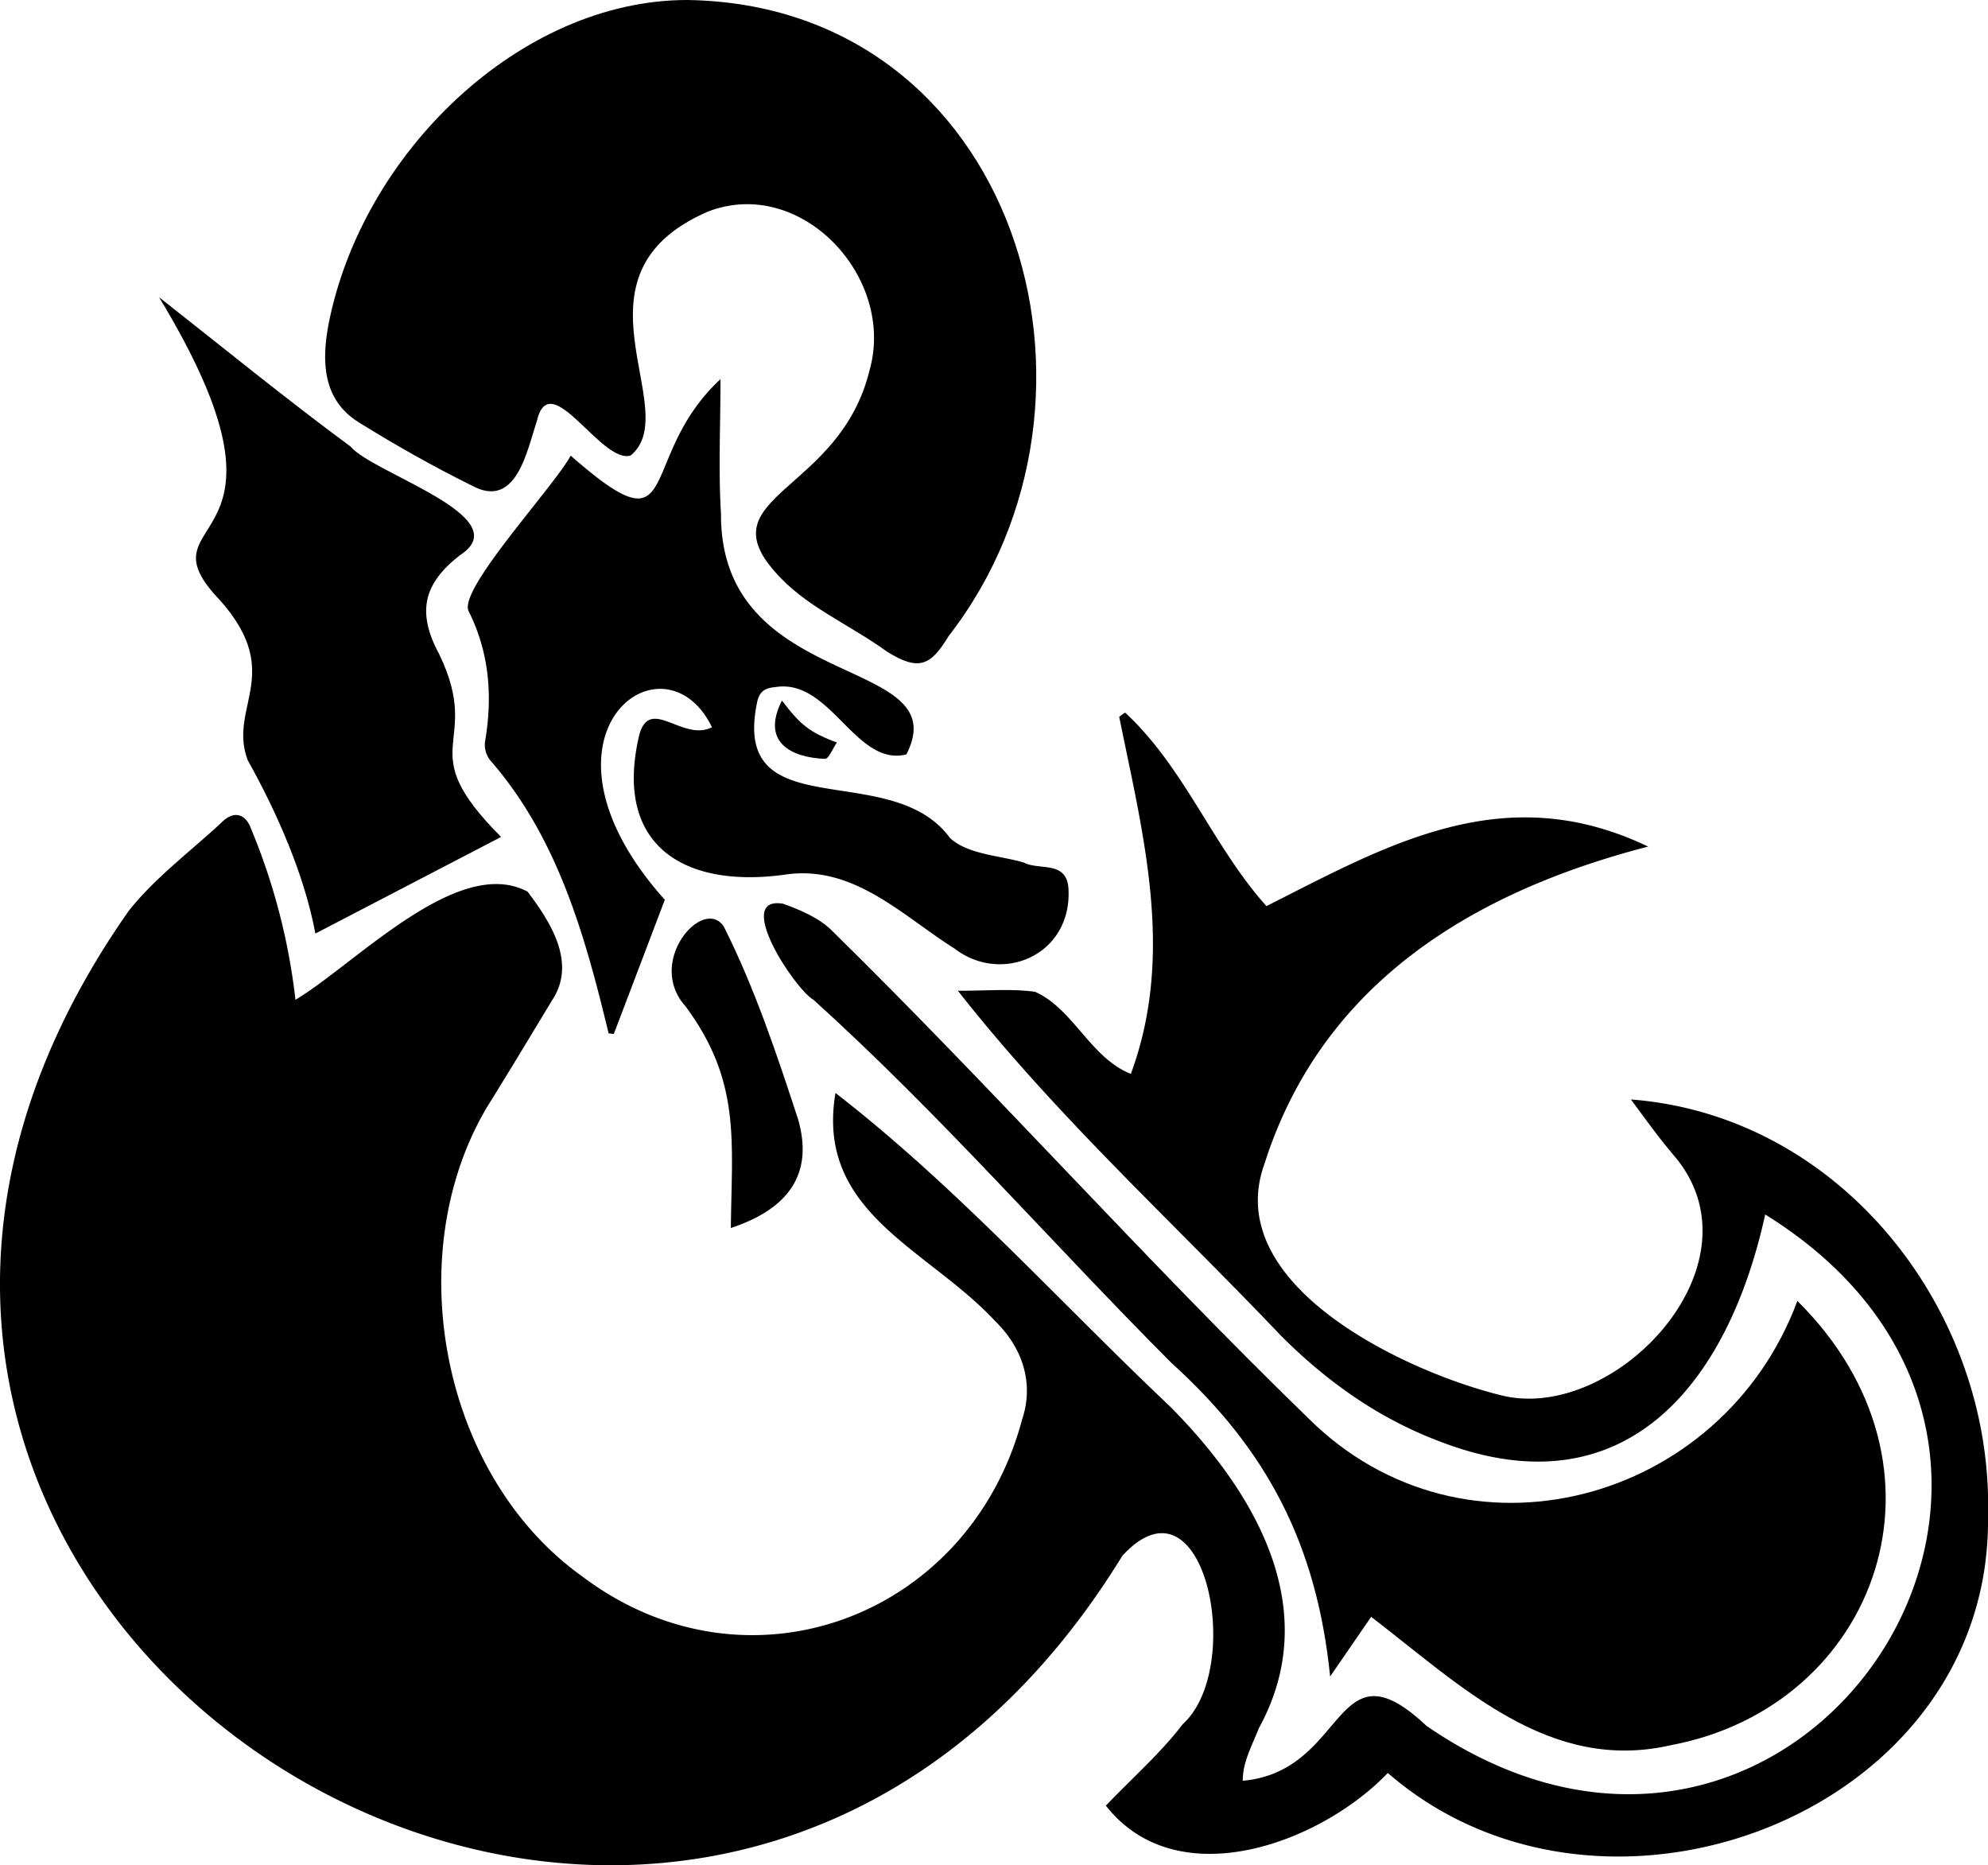 <svg xmlns="http://www.w3.org/2000/svg" viewBox="0 0 434.25 407.38">
  <g>
    <path d="M241.56,394.36c5.93-6.2,12-11.5,16.8-17.8,13.69-12.42,4.76-56.27-13.19-36.78C149,496.48-79.37,351.87,28.15,198.9c5.81-7.32,13.62-13.06,20.52-19.52,2.56-2.4,4.91-1.46,6,1.22a137.55,137.55,0,0,1,9.87,37.76c13.13-7.85,35.52-31.75,50.71-23.61,5,6.62,10.69,15.46,5.44,23.57-4.74,7.82-9.43,15.66-14.27,23.41-19.24,32.34-10,80.63,20.78,102.58,36,27.16,84.52,9,96.06-34.27,2.66-7.92.11-15.67-5.89-21.51-14.73-15.88-39.31-23.65-34.87-49.82,26.38,20.43,48.84,45.55,73.07,68.46,18.64,18.78,33.68,44.33,19.4,70.3-1.44,3.71-3.55,7.37-3.5,11.46,23-2.08,19.8-31.12,40.11-12,81.53,56,157.67-59.79,74-111.68-8.1,37-30.65,65.28-71.24,49.51-13.28-5-24.71-13.17-34.61-23.12-23.87-25.09-49-47.88-70.49-75.25,6.39,0,11.69-.48,16.83.22,8.3,3.61,12.16,14.49,20.95,17.93,9.64-26.13,2.72-52-2.55-78l1.28-.91c13,12,19.2,29.26,30.89,42.27,26.42-13.34,51.87-28.11,83.37-13-38.47,9.94-71.32,30-83.81,69.31-9.63,26.67,31.48,45.73,52.24,50.66,24.48,5.56,56.71-28.37,37.72-51.88-3.7-4.33-6.16-7.8-9.91-12.86,46,3.52,79.21,46.3,78,91,.87,64.87-83.88,97.14-131.1,56.1C288.43,402.58,257.15,414.25,241.56,394.36Z"/>
    <path d="M150.12,0c71.68,1.07,97.57,86.84,57.09,138.93-3.89,6.41-6.46,7.78-13.52,3.35-8-5.84-18-9.9-24.45-17.45-14.68-16.61,14.22-17.35,20.69-43.93,5.8-20.28-14.91-42.52-35.26-34.7-32.16,13.91-5,43.38-16.9,53.28-6.38,2-17.62-19.65-20.48-7.61-2.21,6.7-4.52,19.42-14.17,14.21-8.46-4.18-16.72-8.85-24.74-13.83s-8.11-13.49-6.61-21.46C79.09,33.38,113.65,0,150.12,0Z"/>
    <path d="M290.55,366.15c-2.92-28.72-13.7-49.53-34.65-68.46-26.23-26.28-50.62-54.43-78.19-79.31-4.2-2.41-17.58-22.86-6.65-21,3.81,1.38,7.93,3.13,10.71,5.92,35.38,34.74,68.46,71.95,104,106.44,34.11,33.94,90.38,18.7,106.84-25.61,36.65,36.32,17.53,88.47-27.49,97-26.78,6.22-46-13-65.61-28Z"/>
    <path d="M145.22,196.52l-11.14,29.3-1.14-.13c-5.13-21.28-11.11-42.73-25.83-59.6a5.5,5.5,0,0,1-1.18-4c1.71-9.93,1-19.5-3.58-28.64-2.21-4.78,18.27-26.68,22.32-33.93,25,21.92,14,.68,32.71-16.71,0,10.17-.47,19.85.11,29.46-.14,39.23,51.72,30.65,40.49,52.5-11.11,2.75-16.51-16.57-28.51-14.72-2.39.22-3.68.87-4.17,3.74C159.9,181,194.7,165.47,207.49,183c3.89,3.67,11.2,3.87,16.24,5.42,3.37,1.76,9.55-.64,9.68,6.11.49,14.21-14.66,20.5-24.88,12.66-11.37-7.17-21.73-18-36.32-16.27-22.4,3.36-38.41-5.93-32.55-30.5,2.4-8.39,9.47,1.65,15.86-1.58C144.94,137,113.19,160.73,145.22,196.52Z"/>
    <path d="M34.74,64.91c14,11,27.67,22.17,41.85,32.63,4.83,5.84,36.81,15.38,23.91,23.69C92.4,127.53,91,133.78,96,143c9.65,20.23-6.43,19.87,13.46,39.79L68.89,203.89C66.51,191.14,60.61,177.67,54.1,166c-4.49-11.94,8.95-19.3-7.4-36.37C31.4,112,68.5,120.59,34.74,64.91Z"/>
    <path d="M159.64,268.2c.2-18.91,2.27-32-9.88-48.4-8.82-9.73,3.88-24.18,8.34-17.44,6.7,13.29,11.59,27.91,16.22,42.06C177.75,256.25,172.38,264,159.64,268.2Z"/>
    <path d="M170.8,153c4,5.23,5.89,6.89,12,9.17-.81,1.18-1.82,3.64-2.59,3.57C172.82,165.45,166.19,162.13,170.8,153Z"/>
  </g>
</svg>
